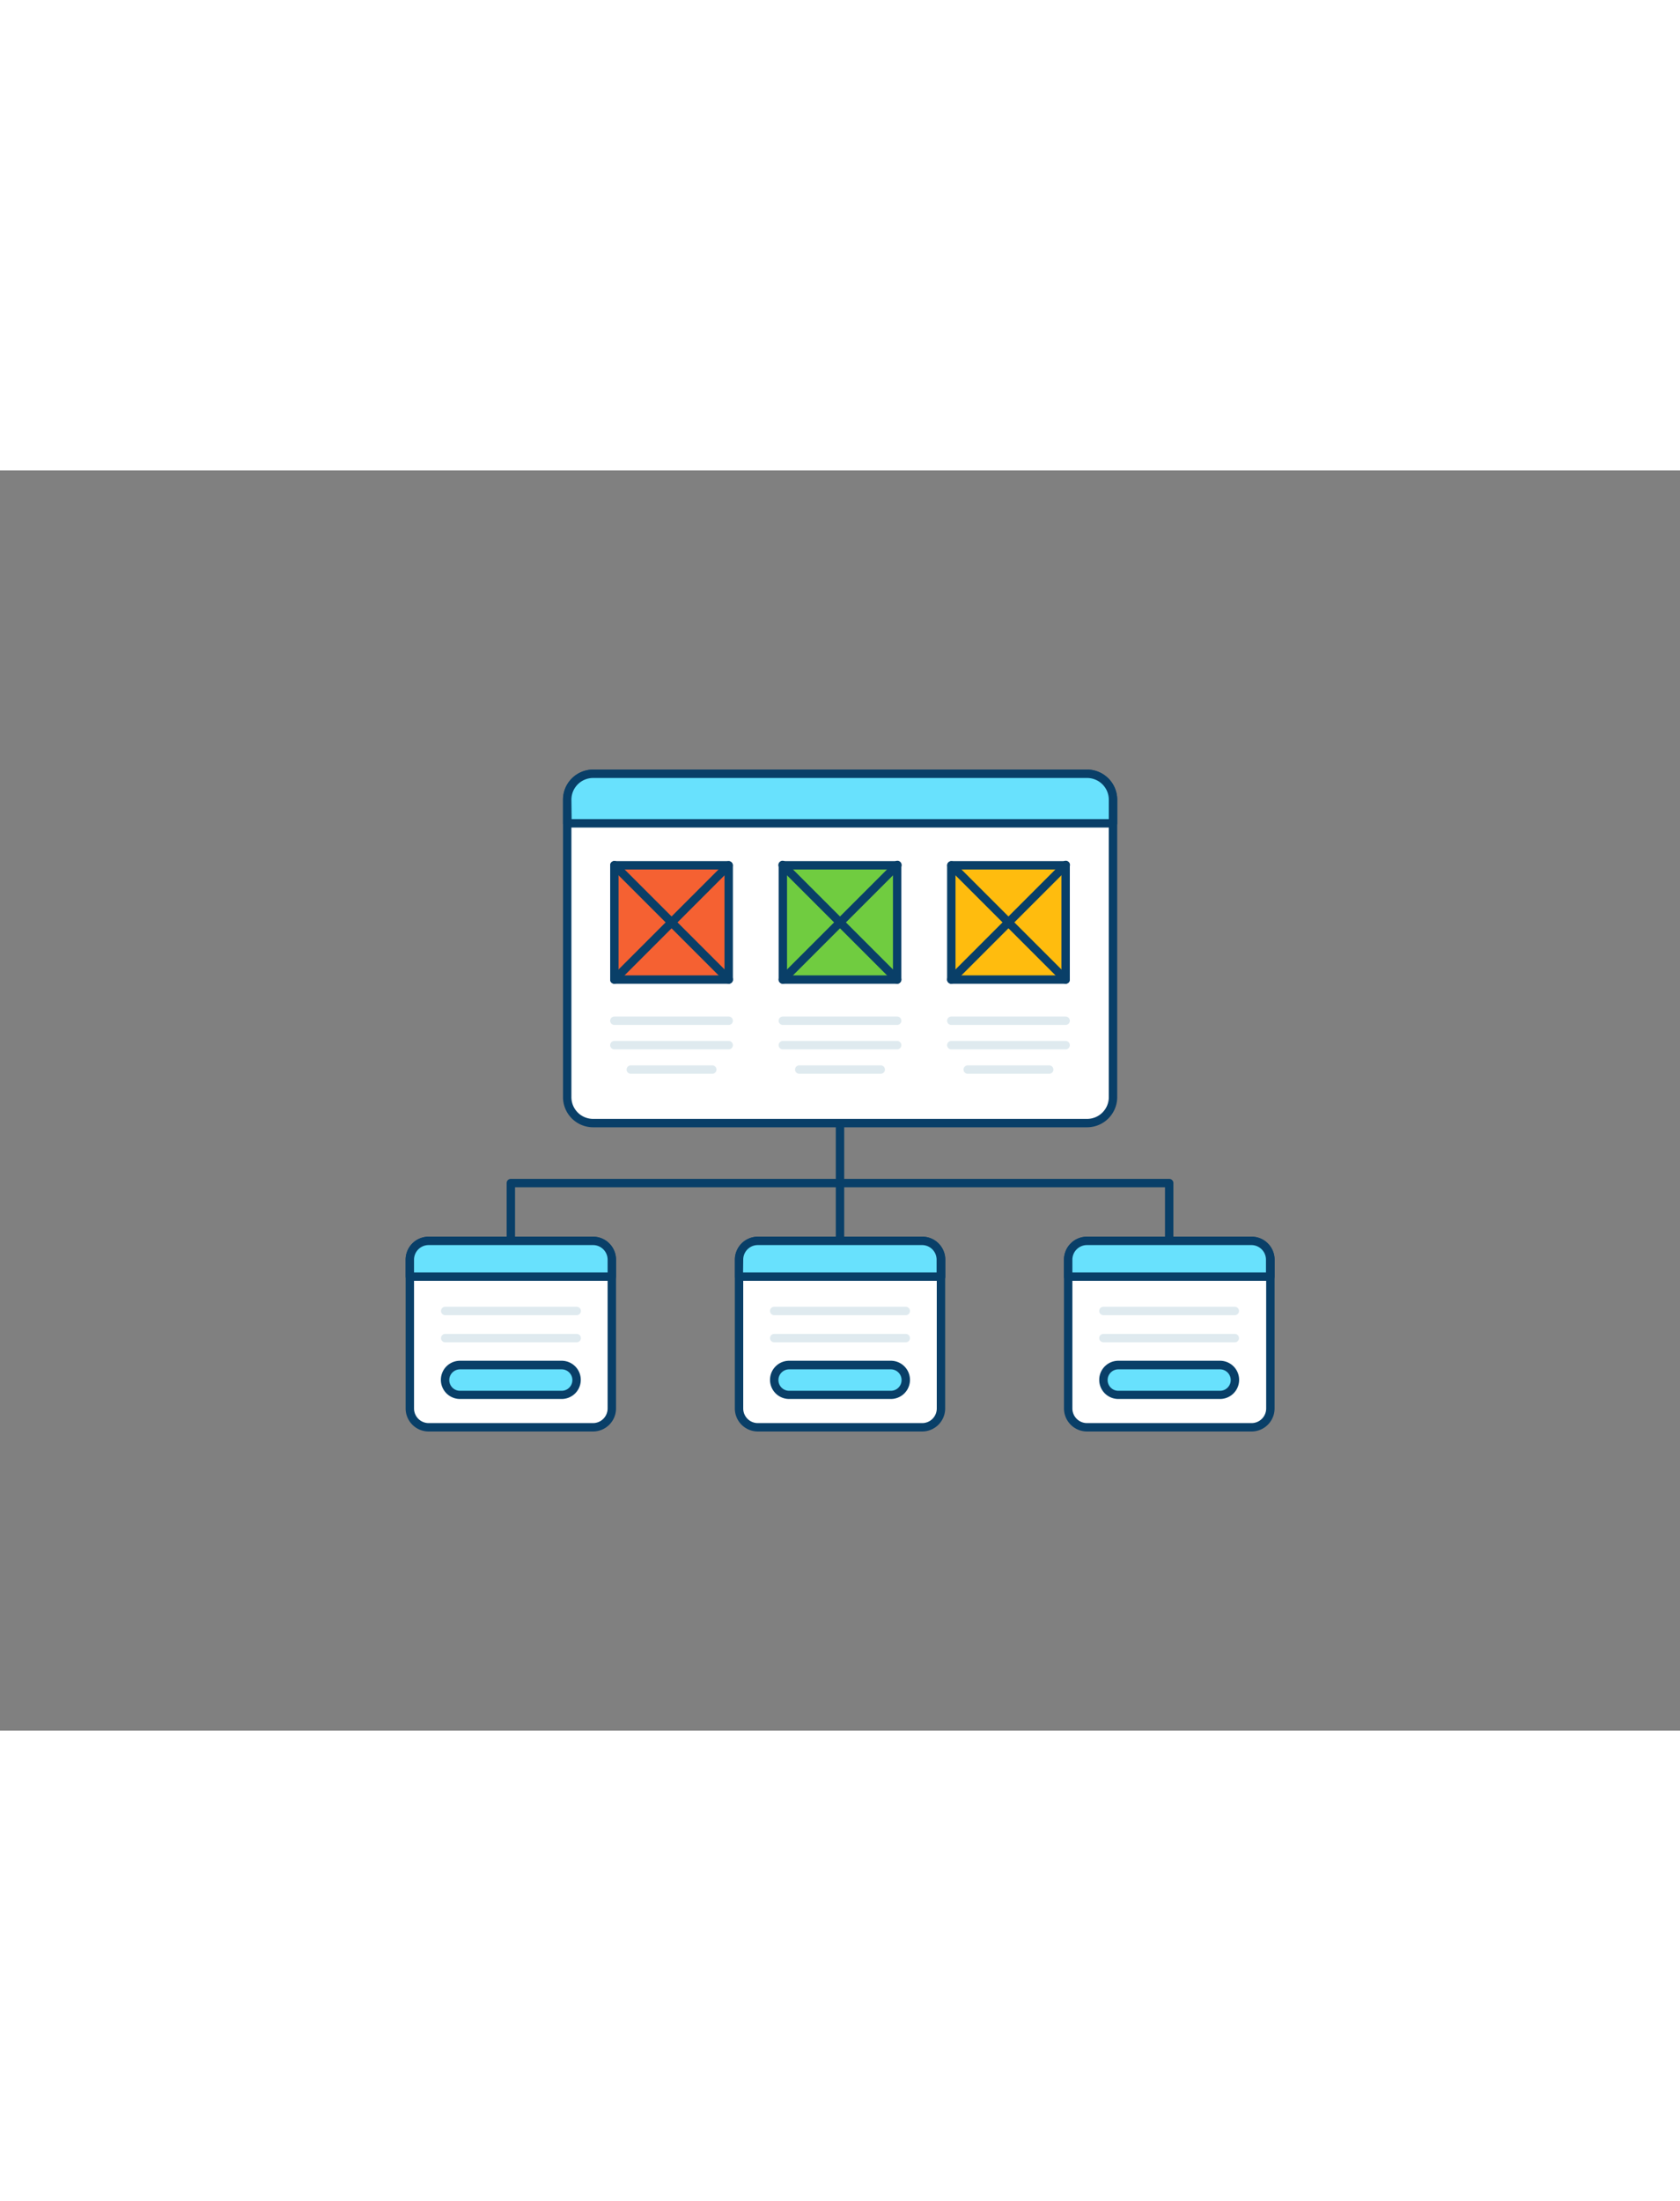<svg xmlns="http://www.w3.org/2000/svg" viewBox="0 0 400 300" data-imageid="new-message-38" imageName="Wireframe" class="illustrations_image" style="width: 229px;"><rect x="0" y="0" width="400" height="300" fill="#808080" stroke="none"/><g id="4bcgznts9fvlkrba6dtdnr_33_wireframe_outline" data-name="#33_wireframe_outline"><path d="M200,189.11a1,1,0,0,1-1-1V153a1,1,0,0,1,2,0v35.16A1,1,0,0,1,200,189.11Z" fill="#093f68"/><path d="M278.38,184.41a1,1,0,0,1-1-1V170.65H122.63v12.76a1,1,0,0,1-2,0V169.65a1,1,0,0,1,1-1H278.38a1,1,0,0,1,1,1v13.76A1,1,0,0,1,278.38,184.41Z" fill="#093f68"/><path d="M145.67,187.88v35.44a4.47,4.47,0,0,1-4.47,4.47H102.05a4.47,4.47,0,0,1-4.47-4.47V187.88a4.47,4.47,0,0,1,4.47-4.47H141.2A4.47,4.47,0,0,1,145.67,187.88Z" fill="#fff"/><path d="M141.2,228.79H102.05a5.48,5.48,0,0,1-5.47-5.47V187.88a5.48,5.48,0,0,1,5.47-5.47H141.2a5.48,5.48,0,0,1,5.47,5.47v35.44A5.48,5.48,0,0,1,141.2,228.79Zm-39.15-44.38a3.48,3.48,0,0,0-3.47,3.47v35.44a3.48,3.48,0,0,0,3.47,3.47H141.2a3.48,3.48,0,0,0,3.47-3.47V187.88a3.48,3.48,0,0,0-3.47-3.47Z" fill="#093f68"/><path d="M145.67,187.88v4.05H97.58v-4.05a4.47,4.47,0,0,1,4.47-4.47H141.2A4.47,4.47,0,0,1,145.67,187.88Z" fill="#68e1fd" class="target-color"/><path d="M145.67,192.93H97.58a1,1,0,0,1-1-1v-4.05a5.48,5.48,0,0,1,5.47-5.47H141.2a5.48,5.48,0,0,1,5.47,5.47v4.05A1,1,0,0,1,145.67,192.93Zm-47.09-2h46.09v-3.05a3.48,3.48,0,0,0-3.47-3.47H102.05a3.48,3.48,0,0,0-3.47,3.47Z" fill="#093f68"/><path d="M137.28,201.1H106a1,1,0,0,1,0-2h31.31a1,1,0,0,1,0,2Z" fill="#dfeaef"/><path d="M137.28,207.56H106a1,1,0,1,1,0-2h31.31a1,1,0,1,1,0,2Z" fill="#dfeaef"/><rect x="105.97" y="212.95" width="31.31" height="7.1" rx="3.55" fill="#68e1fd" class="target-color"/><path d="M133.73,221.05H109.52a4.55,4.55,0,1,1,0-9.1h24.21a4.55,4.55,0,1,1,0,9.1ZM109.52,214a2.55,2.55,0,1,0,0,5.1h24.21a2.55,2.55,0,1,0,0-5.1Z" fill="#093f68"/><path d="M224,187.88v35.44a4.46,4.46,0,0,1-4.46,4.47H180.42a4.46,4.46,0,0,1-4.46-4.47V187.88a4.46,4.46,0,0,1,4.46-4.47h39.16A4.46,4.46,0,0,1,224,187.88Z" fill="#fff"/><path d="M219.58,228.79H180.42a5.48,5.48,0,0,1-5.46-5.47V187.88a5.48,5.48,0,0,1,5.46-5.47h39.16a5.48,5.48,0,0,1,5.46,5.47v35.44A5.48,5.48,0,0,1,219.58,228.79Zm-39.16-44.38a3.47,3.47,0,0,0-3.46,3.47v35.44a3.47,3.47,0,0,0,3.46,3.47h39.16a3.47,3.47,0,0,0,3.46-3.47V187.88a3.47,3.47,0,0,0-3.46-3.47Z" fill="#093f68"/><path d="M224,187.88v4.05H176v-4.05a4.46,4.46,0,0,1,4.46-4.47h39.16A4.46,4.46,0,0,1,224,187.88Z" fill="#68e1fd" class="target-color"/><path d="M224,192.93H176a1,1,0,0,1-1-1v-4.05a5.48,5.48,0,0,1,5.46-5.47h39.16a5.48,5.48,0,0,1,5.46,5.47v4.05A1,1,0,0,1,224,192.93Zm-47.08-2H223v-3.05a3.47,3.47,0,0,0-3.46-3.47H180.42a3.47,3.47,0,0,0-3.46,3.47Z" fill="#093f68"/><path d="M215.66,201.1H184.34a1,1,0,0,1,0-2h31.32a1,1,0,0,1,0,2Z" fill="#dfeaef"/><path d="M215.66,207.56H184.34a1,1,0,1,1,0-2h31.32a1,1,0,1,1,0,2Z" fill="#dfeaef"/><rect x="184.34" y="212.95" width="31.31" height="7.1" rx="3.55" fill="#68e1fd" class="target-color"/><path d="M212.11,221.05H187.89a4.55,4.55,0,1,1,0-9.1h24.22a4.55,4.55,0,0,1,0,9.1ZM187.89,214a2.55,2.55,0,1,0,0,5.1h24.22a2.55,2.55,0,0,0,0-5.1Z" fill="#093f68"/><path d="M302.42,187.88v35.44a4.47,4.47,0,0,1-4.47,4.47H258.8a4.47,4.47,0,0,1-4.47-4.47V187.88a4.47,4.47,0,0,1,4.47-4.47H298A4.47,4.47,0,0,1,302.42,187.88Z" fill="#fff"/><path d="M298,228.79H258.8a5.48,5.48,0,0,1-5.47-5.47V187.88a5.48,5.48,0,0,1,5.47-5.47H298a5.48,5.48,0,0,1,5.47,5.47v35.44A5.48,5.48,0,0,1,298,228.79ZM258.8,184.41a3.48,3.48,0,0,0-3.47,3.47v35.44a3.48,3.48,0,0,0,3.47,3.47H298a3.48,3.48,0,0,0,3.47-3.47V187.88a3.48,3.48,0,0,0-3.47-3.47Z" fill="#093f68"/><path d="M302.42,187.88v4.05H254.33v-4.05a4.47,4.47,0,0,1,4.47-4.47H298A4.47,4.47,0,0,1,302.42,187.88Z" fill="#68e1fd" class="target-color"/><path d="M302.42,192.93H254.33a1,1,0,0,1-1-1v-4.05a5.48,5.48,0,0,1,5.47-5.47H298a5.48,5.48,0,0,1,5.47,5.47v4.05A1,1,0,0,1,302.42,192.93Zm-47.09-2h46.09v-3.05a3.48,3.48,0,0,0-3.47-3.47H258.8a3.48,3.48,0,0,0-3.47,3.47Z" fill="#093f68"/><path d="M294,201.1H262.72a1,1,0,0,1,0-2H294a1,1,0,0,1,0,2Z" fill="#dfeaef"/><path d="M294,207.56H262.72a1,1,0,0,1,0-2H294a1,1,0,0,1,0,2Z" fill="#dfeaef"/><rect x="262.72" y="212.95" width="31.31" height="7.1" rx="3.55" fill="#68e1fd" class="target-color"/><path d="M290.48,221.05H266.27a4.55,4.55,0,1,1,0-9.1h24.21a4.55,4.55,0,0,1,0,9.1ZM266.27,214a2.55,2.55,0,1,0,0,5.1h24.21a2.55,2.55,0,0,0,0-5.1Z" fill="#093f68"/><path d="M265,78.38V149.2a6.17,6.17,0,0,1-6.16,6.17H141.21a6.17,6.17,0,0,1-6.16-6.17V78.38a6.16,6.16,0,0,1,6.16-6.17H258.79A6.16,6.16,0,0,1,265,78.38Z" fill="#fff"/><path d="M258.79,156.37H141.21a7.18,7.18,0,0,1-7.16-7.17V78.38a7.18,7.18,0,0,1,7.16-7.17H258.79A7.18,7.18,0,0,1,266,78.38V149.2A7.18,7.18,0,0,1,258.79,156.37ZM141.21,73.21a5.17,5.17,0,0,0-5.16,5.17V149.2a5.17,5.17,0,0,0,5.16,5.17H258.79A5.17,5.17,0,0,0,264,149.2V78.38a5.17,5.17,0,0,0-5.16-5.17Z" fill="#093f68"/><path d="M265,78.38V84H135.05V78.38a6.16,6.16,0,0,1,6.16-6.17H258.79A6.16,6.16,0,0,1,265,78.38Z" fill="#68e1fd" class="target-color"/><path d="M265,85H135.05a1,1,0,0,1-1-1V78.38a7.18,7.18,0,0,1,7.16-7.17H258.79A7.18,7.18,0,0,1,266,78.38V84A1,1,0,0,1,265,85Zm-128.9-2H264V78.38a5.17,5.17,0,0,0-5.16-5.17H141.21a5.17,5.17,0,0,0-5.16,5.17Z" fill="#093f68"/><rect x="146.28" y="93.98" width="27.23" height="27.23" fill="#f56132"/><path d="M173.5,122.2H146.28a1,1,0,0,1-1-1V94a1,1,0,0,1,1-1H173.5a1,1,0,0,1,1,1V121.2A1,1,0,0,1,173.5,122.2Zm-26.22-2H172.5V95H147.28Z" fill="#093f68"/><path d="M173.5,132H146.28a1,1,0,0,1,0-2H173.5a1,1,0,0,1,0,2Z" fill="#dfeaef"/><path d="M173.5,137.82H146.28a1,1,0,0,1,0-2H173.5a1,1,0,0,1,0,2Z" fill="#dfeaef"/><path d="M169.59,143.63h-19.4a1,1,0,0,1,0-2h19.4a1,1,0,1,1,0,2Z" fill="#dfeaef"/><path d="M146.28,122.2a1,1,0,0,1-.71-.29,1,1,0,0,1,0-1.41L172.8,93.27a1,1,0,0,1,1.41,1.41L147,121.91A1,1,0,0,1,146.28,122.2Z" fill="#093f68"/><path d="M173.5,122.2a1,1,0,0,1-.7-.29L145.57,94.68A1,1,0,1,1,147,93.27l27.23,27.23a1,1,0,0,1,0,1.41A1,1,0,0,1,173.5,122.2Z" fill="#093f68"/><rect x="186.39" y="93.98" width="27.23" height="27.23" fill="#70cc40"/><path d="M213.61,122.2H186.39a1,1,0,0,1-1-1V94a1,1,0,0,1,1-1h27.22a1,1,0,0,1,1,1V121.2A1,1,0,0,1,213.61,122.2Zm-26.22-2h25.22V95H187.39Z" fill="#093f68"/><path d="M213.61,132H186.39a1,1,0,0,1,0-2h27.22a1,1,0,0,1,0,2Z" fill="#dfeaef"/><path d="M213.61,137.82H186.39a1,1,0,0,1,0-2h27.22a1,1,0,0,1,0,2Z" fill="#dfeaef"/><path d="M209.7,143.63H190.3a1,1,0,0,1,0-2h19.4a1,1,0,0,1,0,2Z" fill="#dfeaef"/><path d="M186.39,122.2a1,1,0,0,1-.71-.29,1,1,0,0,1,0-1.41l27.23-27.23a1,1,0,1,1,1.41,1.41l-27.23,27.23A1,1,0,0,1,186.39,122.2Z" fill="#093f68"/><path d="M213.61,122.2a1,1,0,0,1-.7-.29L185.68,94.68a1,1,0,1,1,1.41-1.41l27.23,27.23a1,1,0,0,1,0,1.41A1,1,0,0,1,213.61,122.2Z" fill="#093f68"/><rect x="226.5" y="93.98" width="27.23" height="27.23" fill="#ffbc0e"/><path d="M253.72,122.2H226.5a1,1,0,0,1-1-1V94a1,1,0,0,1,1-1h27.22a1,1,0,0,1,1,1V121.2A1,1,0,0,1,253.72,122.2Zm-26.22-2h25.22V95H227.5Z" fill="#093f68"/><path d="M253.72,132H226.5a1,1,0,0,1,0-2h27.22a1,1,0,0,1,0,2Z" fill="#dfeaef"/><path d="M253.72,137.82H226.5a1,1,0,0,1,0-2h27.22a1,1,0,0,1,0,2Z" fill="#dfeaef"/><path d="M249.81,143.63h-19.4a1,1,0,1,1,0-2h19.4a1,1,0,0,1,0,2Z" fill="#dfeaef"/><path d="M226.5,122.2a1,1,0,0,1-.71-.29,1,1,0,0,1,0-1.41L253,93.27a1,1,0,1,1,1.41,1.41L227.2,121.91A1,1,0,0,1,226.5,122.2Z" fill="#093f68"/><path d="M253.72,122.2a1,1,0,0,1-.7-.29L225.79,94.68a1,1,0,0,1,1.41-1.41l27.23,27.23a1,1,0,0,1,0,1.41A1,1,0,0,1,253.72,122.2Z" fill="#093f68"/></g></svg>